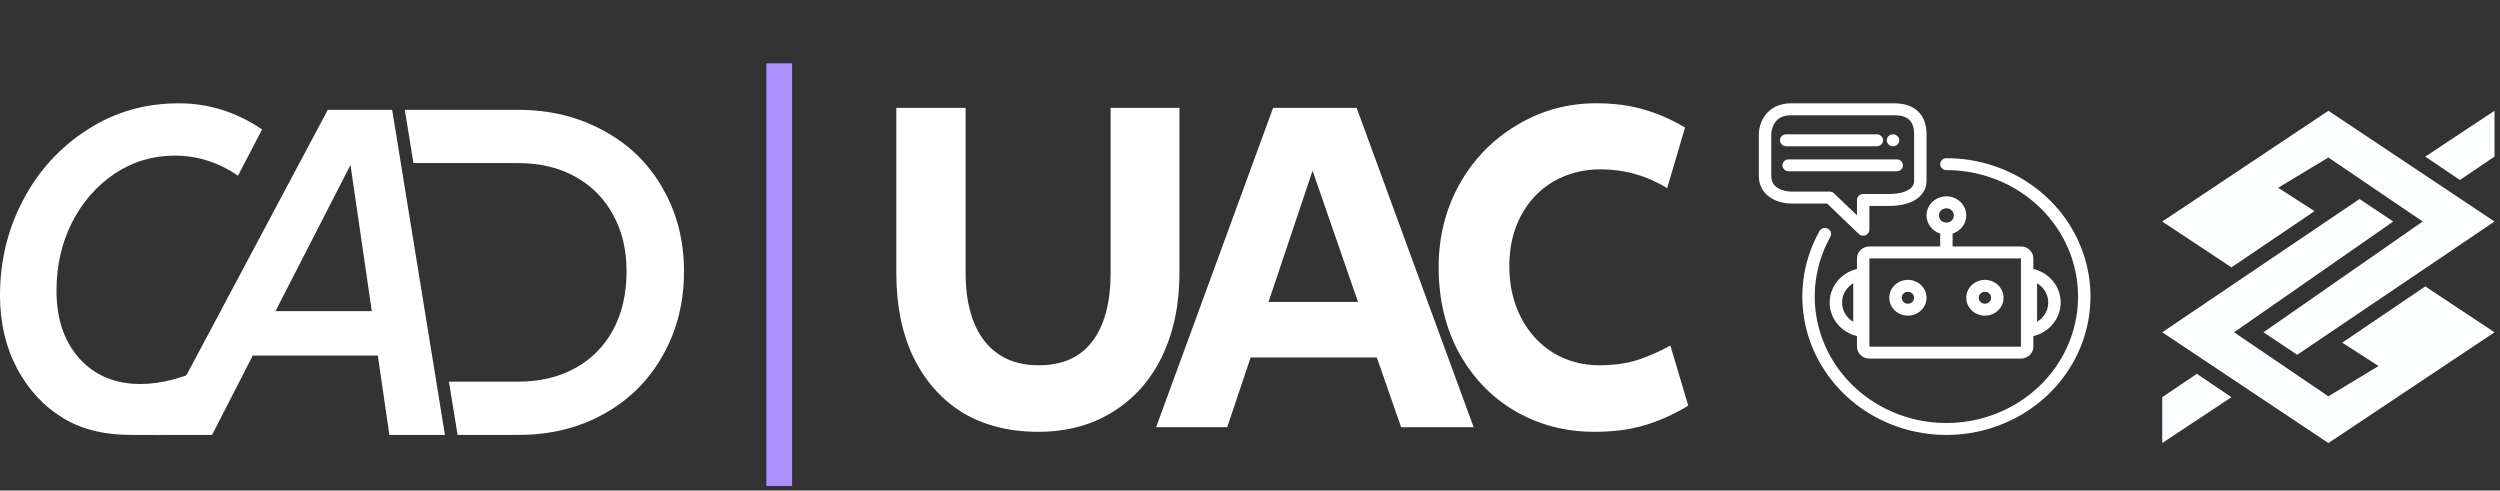 <svg width="158" height="31" viewBox="0 0 158 31" fill="none" xmlns="http://www.w3.org/2000/svg">
<rect x="0" y="0" width="158" height="31" fill="#333333" stroke="none"/>
<path d="M28.92 27.486L28.373 24.121L26.13 10.307L25.584 6.942H32.753C34.762 6.942 36.567 7.385 38.166 8.27C39.766 9.136 41.005 10.346 41.883 11.901C42.78 13.456 43.229 15.207 43.229 17.155C43.229 19.123 42.78 20.894 41.883 22.468C41.005 24.042 39.766 25.272 38.166 26.158C36.586 27.043 34.782 27.486 32.753 27.486H28.92ZM32.753 24.121C34.118 24.121 35.318 23.836 36.352 23.265C37.386 22.694 38.186 21.888 38.752 20.845C39.317 19.782 39.6 18.552 39.6 17.155C39.6 15.797 39.317 14.607 38.752 13.583C38.186 12.54 37.386 11.734 36.352 11.163C35.318 10.592 34.118 10.307 32.753 10.307H26.13L28.373 24.121H32.753Z" fill="white"/>
<path d="M8.281 27.486C6.721 27.486 5.306 27.201 4.038 26.453C2.79 25.705 1.804 24.652 1.083 23.295C0.361 21.937 0 20.392 0 18.66C0 16.496 0.488 14.489 1.463 12.639C2.438 10.789 3.784 9.313 5.501 8.211C7.218 7.09 9.149 6.529 11.295 6.529C13.187 6.529 14.943 7.08 16.562 8.182L15.04 11.104C13.811 10.258 12.475 9.835 11.032 9.835C9.647 9.835 8.379 10.218 7.228 10.986C6.096 11.753 5.199 12.786 4.536 14.085C3.892 15.384 3.57 16.811 3.57 18.365C3.57 20.156 4.058 21.593 5.033 22.675C6.008 23.737 7.286 24.269 8.866 24.269C9.549 24.269 10.251 24.17 10.973 23.974C11.714 23.777 12.417 23.501 13.08 23.147L13.811 26.128C13.012 26.601 12.124 26.965 11.149 27.221C9.977 27.528 10.915 27.486 8.281 27.486Z" fill="white"/>
<path d="M13.402 27.486H9.773L20.717 6.942H24.785L28.12 27.486H24.609L23.877 22.468H15.977L13.402 27.486ZM22.151 10.425L17.411 19.664H23.497L22.151 10.425Z" fill="white"/>
<path d="M112.494 8.866C112.494 8.658 112.669 8.489 112.886 8.489H118.617C118.833 8.489 119.009 8.658 119.009 8.866C119.009 9.074 118.833 9.243 118.617 9.243H112.886C112.669 9.243 112.494 9.074 112.494 8.866Z" fill="white"/>
<path d="M112.651 10.449C112.651 10.241 112.826 10.072 113.043 10.072H119.873C120.089 10.072 120.265 10.241 120.265 10.449C120.265 10.657 120.089 10.826 119.873 10.826H113.043C112.826 10.826 112.651 10.657 112.651 10.449Z" fill="white"/>
<path d="M119.637 9.243C119.854 9.243 120.03 9.074 120.03 8.866C120.03 8.658 119.854 8.489 119.637 8.489C119.42 8.489 119.245 8.658 119.245 8.866C119.245 9.074 119.42 9.243 119.637 9.243Z" fill="white"/>
<path fill-rule="evenodd" clip-rule="evenodd" d="M111.563 7.279C111.883 6.852 112.413 6.529 113.2 6.529H119.716C120.24 6.529 120.76 6.644 121.153 6.978C121.555 7.32 121.757 7.832 121.757 8.489V11.429C121.757 11.951 121.481 12.366 121.04 12.634C120.614 12.892 120.042 13.013 119.402 13.013H118.146V14.521C118.146 14.673 118.05 14.81 117.903 14.869C117.757 14.927 117.588 14.895 117.476 14.787L115.471 12.862H113.2C112.874 12.862 112.385 12.784 111.964 12.534C111.522 12.272 111.159 11.82 111.159 11.128V8.489C111.159 8.165 111.257 7.687 111.563 7.279ZM112.2 7.72C112.011 7.972 111.944 8.285 111.944 8.489V11.128C111.944 11.521 112.131 11.748 112.376 11.893C112.642 12.05 112.977 12.108 113.2 12.108H115.634C115.738 12.108 115.838 12.148 115.911 12.218L117.361 13.61V12.636C117.361 12.428 117.536 12.259 117.753 12.259H119.402C119.954 12.259 120.363 12.153 120.621 11.997C120.862 11.85 120.972 11.662 120.972 11.429V8.489C120.972 7.981 120.82 7.702 120.633 7.543C120.437 7.376 120.133 7.283 119.716 7.283H113.2C112.669 7.283 112.374 7.487 112.2 7.72Z" fill="white"/>
<path d="M123.013 9.997C122.796 9.997 122.62 10.166 122.62 10.374C122.62 10.582 122.796 10.751 123.013 10.751C124.833 10.751 126.604 11.324 128.052 12.383C129.501 13.442 130.548 14.929 131.033 16.614C131.518 18.299 131.414 20.091 130.737 21.714C130.06 23.337 128.847 24.703 127.285 25.6C125.723 26.498 123.897 26.879 122.087 26.685C120.278 26.49 118.585 25.731 117.268 24.524C115.951 23.317 115.082 21.728 114.796 20.001C114.509 18.275 114.82 16.505 115.68 14.964C115.783 14.781 115.711 14.552 115.52 14.454C115.329 14.355 115.091 14.424 114.989 14.608C114.047 16.294 113.706 18.23 114.02 20.12C114.334 22.01 115.285 23.748 116.726 25.07C118.167 26.391 120.02 27.221 122 27.434C123.98 27.647 125.978 27.23 127.688 26.247C129.398 25.265 130.725 23.771 131.466 21.995C132.206 20.218 132.32 18.258 131.79 16.413C131.259 14.569 130.113 12.942 128.528 11.784C126.942 10.624 125.005 9.997 123.013 9.997Z" fill="white"/>
<path fill-rule="evenodd" clip-rule="evenodd" d="M121.757 18.818C121.757 19.442 121.229 19.949 120.579 19.949C119.929 19.949 119.402 19.442 119.402 18.818C119.402 18.193 119.929 17.687 120.579 17.687C121.229 17.687 121.757 18.193 121.757 18.818ZM120.972 18.818C120.972 19.026 120.796 19.195 120.579 19.195C120.362 19.195 120.187 19.026 120.187 18.818C120.187 18.61 120.362 18.441 120.579 18.441C120.796 18.441 120.972 18.61 120.972 18.818Z" fill="white"/>
<path fill-rule="evenodd" clip-rule="evenodd" d="M126.624 18.818C126.624 19.442 126.096 19.949 125.446 19.949C124.796 19.949 124.269 19.442 124.269 18.818C124.269 18.193 124.796 17.687 125.446 17.687C126.096 17.687 126.624 18.193 126.624 18.818ZM125.839 18.818C125.839 19.026 125.663 19.195 125.446 19.195C125.229 19.195 125.054 19.026 125.054 18.818C125.054 18.61 125.229 18.441 125.446 18.441C125.663 18.441 125.839 18.61 125.839 18.818Z" fill="white"/>
<path fill-rule="evenodd" clip-rule="evenodd" d="M128.508 16.33V16.998C128.587 17.017 128.666 17.04 128.743 17.067C128.772 17.077 128.801 17.088 128.829 17.099C129.105 17.209 129.356 17.37 129.568 17.573C129.779 17.776 129.947 18.017 130.061 18.283C130.176 18.548 130.235 18.832 130.235 19.119C130.235 19.407 130.176 19.691 130.061 19.956C129.947 20.221 129.779 20.462 129.568 20.666C129.356 20.869 129.105 21.03 128.829 21.139C128.801 21.151 128.772 21.162 128.743 21.172C128.666 21.199 128.587 21.222 128.508 21.241V21.909C128.508 22.325 128.156 22.663 127.723 22.663H118.146C117.712 22.663 117.361 22.325 117.361 21.909V21.241C117.281 21.222 117.202 21.199 117.125 21.172C117.096 21.162 117.067 21.151 117.039 21.139C116.763 21.03 116.512 20.869 116.3 20.666C116.089 20.462 115.921 20.221 115.807 19.956C115.693 19.691 115.634 19.407 115.634 19.119C115.634 18.832 115.693 18.548 115.807 18.283C115.921 18.017 116.089 17.776 116.3 17.573C116.512 17.37 116.763 17.209 117.039 17.099C117.067 17.088 117.096 17.077 117.125 17.067C117.202 17.04 117.281 17.017 117.361 16.998V16.33C117.361 15.914 117.712 15.576 118.146 15.576H122.62V14.762C122.119 14.604 121.757 14.15 121.757 13.616C121.757 12.95 122.319 12.409 123.013 12.409C123.706 12.409 124.269 12.95 124.269 13.616C124.269 14.15 123.907 14.604 123.405 14.762V15.576H127.723C128.156 15.576 128.508 15.914 128.508 16.33ZM129.013 18.107C128.931 18.028 128.841 17.959 128.743 17.901V20.337C128.841 20.279 128.931 20.211 129.013 20.132C129.151 19.999 129.261 19.841 129.336 19.668C129.411 19.494 129.45 19.308 129.45 19.119C129.45 18.931 129.411 18.745 129.336 18.571C129.261 18.398 129.151 18.24 129.013 18.107ZM117.125 20.337C117.028 20.279 116.937 20.211 116.855 20.132C116.717 19.999 116.607 19.841 116.532 19.668C116.457 19.494 116.419 19.308 116.419 19.119C116.419 18.931 116.457 18.745 116.532 18.571C116.607 18.398 116.717 18.24 116.855 18.107C116.937 18.028 117.028 17.959 117.125 17.901L117.125 20.337ZM123.013 14.068C123.273 14.068 123.484 13.866 123.484 13.616C123.484 13.366 123.273 13.163 123.013 13.163C122.752 13.163 122.542 13.366 122.542 13.616C122.542 13.866 122.752 14.068 123.013 14.068ZM127.723 16.33H118.146V21.909H127.723V16.33Z" fill="white"/>
<path d="M50.06 30.712H48.436V4.003H50.06V30.712Z" fill="#AD91FE"/>
<path d="M65.609 27.29C63.772 27.29 62.177 26.884 60.824 26.072C59.49 25.241 58.456 24.071 57.721 22.563C57.006 21.055 56.648 19.296 56.648 17.285V6.816H61.027V17.227C61.027 19.083 61.423 20.523 62.216 21.548C63.028 22.573 64.169 23.085 65.638 23.085C67.146 23.085 68.277 22.582 69.031 21.577C69.804 20.572 70.191 19.122 70.191 17.227V6.816H74.541V17.256C74.541 19.247 74.174 21.007 73.439 22.534C72.704 24.042 71.66 25.212 70.307 26.043C68.973 26.874 67.407 27.29 65.609 27.29ZM77.561 27H73.066L80.461 6.816H85.739L93.134 27H88.552L87.015 22.592H79.04L77.561 27ZM82.955 10.789L80.171 19.083H85.826L82.955 10.789ZM100.753 27.29C98.936 27.29 97.273 26.855 95.765 25.985C94.276 25.115 93.097 23.897 92.227 22.331C91.357 20.746 90.922 18.928 90.922 16.879C90.922 14.984 91.357 13.244 92.227 11.659C93.116 10.074 94.325 8.827 95.852 7.918C97.379 6.99 99.061 6.526 100.898 6.526C101.961 6.526 102.938 6.652 103.827 6.903C104.736 7.154 105.625 7.541 106.495 8.063L105.364 11.891C104.069 11.098 102.667 10.702 101.159 10.702C100.076 10.702 99.09 10.953 98.201 11.456C97.331 11.959 96.645 12.674 96.142 13.602C95.639 14.53 95.388 15.603 95.388 16.821C95.388 18.039 95.639 19.131 96.142 20.098C96.645 21.045 97.321 21.78 98.172 22.302C99.042 22.824 100.009 23.085 101.072 23.085C101.961 23.085 102.754 22.979 103.45 22.766C104.165 22.534 104.871 22.225 105.567 21.838L106.698 25.637C105.77 26.198 104.842 26.613 103.914 26.884C103.005 27.155 101.952 27.29 100.753 27.29Z" fill="white"/>
<path d="M151.254 14L149.121 12.578L136.653 21L147.153 28L157.653 21L153.278 18.102L148.028 21.656L150.324 23.133L147.153 25.047L141.192 21L151.254 14Z" fill="#FDFEFF"/>
<path d="M141.028 25.102L138.84 23.625L136.653 25.102V28L141.028 25.102Z" fill="#FDFEFF"/>
<path d="M157.653 14L147.153 7L136.653 14L141.028 16.898L146.278 13.344L143.981 11.867L147.153 9.953L153.114 14L143.051 21L145.184 22.422L157.653 14Z" fill="#FDFEFF"/>
<path d="M157.653 9.898V7L153.278 9.898L155.465 11.375L157.653 9.898Z" fill="#FDFEFF"/>
</svg>
